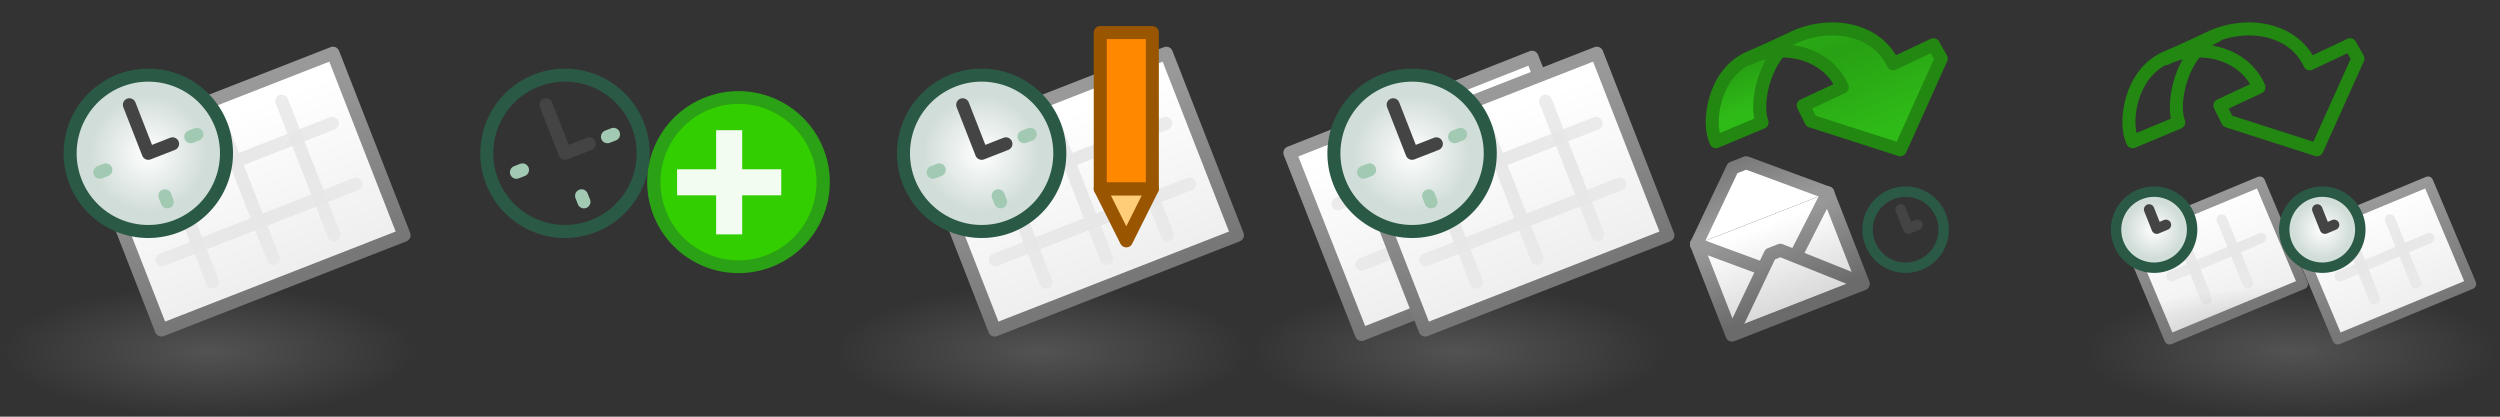 <?xml version="1.0" encoding="UTF-8" standalone="no"?>
<!-- Created with Inkscape (http://www.inkscape.org/) -->

<svg
   xmlns:dc="http://purl.org/dc/elements/1.1/"
   xmlns:cc="http://creativecommons.org/ns#"
   xmlns:rdf="http://www.w3.org/1999/02/22-rdf-syntax-ns#"
   xmlns:svg="http://www.w3.org/2000/svg"
   xmlns="http://www.w3.org/2000/svg"
   xmlns:xlink="http://www.w3.org/1999/xlink"
   xmlns:inkscape="http://www.inkscape.org/namespaces/inkscape"
   version="1.1"
   width="192"
   height="32"
   id="svg8645">
  <rect width="100%" height="100%" fill="#333333" stroke="none"/>
  <defs
     id="defs8647">
    <linearGradient
       id="linearGradient3592-9-0">
      <stop
         id="stop3594-6-4"
         style="stop-color:#777777;stop-opacity:0.467"
         offset="0" />
      <stop
         id="stop3596-3-7"
         style="stop-color:#777777;stop-opacity:0"
         offset="1" />
    </linearGradient>
    <linearGradient
       id="linearGradient5666-8">
      <stop
         id="stop5668-9"
         style="stop-color:#ffffff;stop-opacity:1"
         offset="0" />
      <stop
         id="stop5670-4"
         style="stop-color:#eeeeee;stop-opacity:1"
         offset="1" />
    </linearGradient>
    <linearGradient
       id="linearGradient5658-7">
      <stop
         id="stop5660-1"
         style="stop-color:#999999;stop-opacity:1"
         offset="0" />
      <stop
         id="stop5662-6"
         style="stop-color:#777777;stop-opacity:1"
         offset="1" />
    </linearGradient>
    <linearGradient
       id="linearGradient5698-4">
      <stop
         id="stop5700-5"
         style="stop-color:#e7e7e7;stop-opacity:0.8"
         offset="0" />
      <stop
         id="stop6148-9"
         style="stop-color:#e7e7e7;stop-opacity:1"
         offset="0.5" />
      <stop
         id="stop5702-3"
         style="stop-color:#e7e7e7;stop-opacity:0.8"
         offset="1" />
    </linearGradient>
    <linearGradient
       id="linearGradient5676-0">
      <stop
         id="stop5678-5"
         style="stop-color:#ffffff;stop-opacity:1"
         offset="0" />
      <stop
         id="stop5680-0"
         style="stop-color:#d1ddd8;stop-opacity:1"
         offset="1" />
    </linearGradient>
    <linearGradient
       x1="3702.5"
       y1="35.5"
       x2="3702.5"
       y2="49"
       id="linearGradient8094-5"
       xlink:href="#linearGradient5666-8"
       gradientUnits="userSpaceOnUse"
       gradientTransform="translate(3.5,1033.862)" />
    <linearGradient
       x1="3695"
       y1="35.5"
       x2="3695"
       y2="49"
       id="linearGradient8096-3"
       xlink:href="#linearGradient5658-7"
       gradientUnits="userSpaceOnUse"
       gradientTransform="translate(3.5,1033.862)" />
    <linearGradient
       x1="3703"
       y1="1067.362"
       x2="3703"
       y2="1056.362"
       id="linearGradient8098-0"
       xlink:href="#linearGradient5698-4"
       gradientUnits="userSpaceOnUse"
       gradientTransform="translate(3,0)" />
    <linearGradient
       x1="3703"
       y1="1067.362"
       x2="3703"
       y2="1056.362"
       id="linearGradient8116-8"
       xlink:href="#linearGradient5698-4"
       gradientUnits="userSpaceOnUse"
       gradientTransform="translate(-2,0)" />
    <linearGradient
       x1="3703"
       y1="1067.362"
       x2="3703"
       y2="1056.362"
       id="linearGradient8130-2"
       xlink:href="#linearGradient5698-4"
       gradientUnits="userSpaceOnUse"
       gradientTransform="translate(-7,0)" />
    <linearGradient
       x1="3692"
       y1="1060.862"
       x2="3708"
       y2="1060.862"
       id="linearGradient8100-2"
       xlink:href="#linearGradient5698-4"
       gradientUnits="userSpaceOnUse"
       gradientTransform="translate(0,-1)" />
    <linearGradient
       x1="3692"
       y1="1060.862"
       x2="3708"
       y2="1060.862"
       id="linearGradient8144-4"
       xlink:href="#linearGradient5698-4"
       gradientUnits="userSpaceOnUse"
       gradientTransform="translate(0,4)" />
    <linearGradient
       x1="3702.5"
       y1="35.5"
       x2="3702.5"
       y2="49"
       id="linearGradient10562"
       xlink:href="#linearGradient5666-8"
       gradientUnits="userSpaceOnUse"
       gradientTransform="translate(3.5,1033.862)" />
    <linearGradient
       x1="3695"
       y1="35.5"
       x2="3695"
       y2="49"
       id="linearGradient10564"
       xlink:href="#linearGradient5658-7"
       gradientUnits="userSpaceOnUse"
       gradientTransform="translate(3.5,1033.862)" />
    <linearGradient
       x1="3703"
       y1="1067.362"
       x2="3703"
       y2="1056.362"
       id="linearGradient10566"
       xlink:href="#linearGradient5698-4"
       gradientUnits="userSpaceOnUse"
       gradientTransform="translate(3,1.0481141e-5)" />
    <linearGradient
       x1="3703"
       y1="1067.362"
       x2="3703"
       y2="1056.362"
       id="linearGradient10568"
       xlink:href="#linearGradient5698-4"
       gradientUnits="userSpaceOnUse"
       gradientTransform="translate(-2,1.0481141e-5)" />
    <linearGradient
       x1="3703"
       y1="1067.362"
       x2="3703"
       y2="1056.362"
       id="linearGradient10570"
       xlink:href="#linearGradient5698-4"
       gradientUnits="userSpaceOnUse"
       gradientTransform="translate(-7,1.0481141e-5)" />
    <linearGradient
       x1="3692"
       y1="1060.862"
       x2="3708"
       y2="1060.862"
       id="linearGradient10572"
       xlink:href="#linearGradient5698-4"
       gradientUnits="userSpaceOnUse"
       gradientTransform="translate(2.6158388e-5,-1)" />
    <linearGradient
       x1="3692"
       y1="1060.862"
       x2="3708"
       y2="1060.862"
       id="linearGradient10574"
       xlink:href="#linearGradient5698-4"
       gradientUnits="userSpaceOnUse"
       gradientTransform="translate(2.6158388e-5,4)" />
    <radialGradient
       cx="3689"
       cy="41"
       r="4.5"
       fx="3689"
       fy="41"
       id="radialGradient10576"
       xlink:href="#linearGradient5676-0"
       gradientUnits="userSpaceOnUse" />
    <linearGradient
       x1="1501"
       y1="5"
       x2="1503"
       y2="11"
       id="linearGradient4049"
       xlink:href="#linearGradient6008"
       gradientUnits="userSpaceOnUse"
       gradientTransform="translate(1.1345935e-4,1020.562)" />
    <linearGradient
       id="linearGradient6008">
      <stop
         id="stop6010"
         style="stop-color:#2fba18;stop-opacity:1"
         offset="0" />
      <stop
         id="stop6120"
         style="stop-color:#28a114;stop-opacity:1"
         offset="0.5" />
      <stop
         id="stop6012"
         style="stop-color:#2fbb17;stop-opacity:1"
         offset="1" />
    </linearGradient>
    <linearGradient
       x1="1498.807"
       y1="4.216"
       x2="1504"
       y2="17"
       id="linearGradient4132"
       xlink:href="#linearGradient6008"
       gradientUnits="userSpaceOnUse"
       gradientTransform="translate(-3.2806452e-6,1020.562)" />
    <radialGradient
       cx="16"
       cy="27"
       r="16"
       fx="16"
       fy="27"
       id="radialGradient3167"
       xlink:href="#linearGradient3592-9-0"
       gradientUnits="userSpaceOnUse"
       gradientTransform="matrix(1,0,0,0.312,-2e-4,1038.925)" />
    <linearGradient
       x1="3702.5"
       y1="35.5"
       x2="3702.5"
       y2="49"
       id="linearGradient3169"
       xlink:href="#linearGradient5666-8"
       gradientUnits="userSpaceOnUse"
       gradientTransform="translate(3.5,1033.862)" />
    <linearGradient
       x1="3695"
       y1="35.5"
       x2="3695"
       y2="49"
       id="linearGradient3171"
       xlink:href="#linearGradient5658-7"
       gradientUnits="userSpaceOnUse"
       gradientTransform="translate(3.5,1033.862)" />
    <linearGradient
       x1="3703"
       y1="1067.362"
       x2="3703"
       y2="1056.362"
       id="linearGradient3173"
       xlink:href="#linearGradient5698-4"
       gradientUnits="userSpaceOnUse"
       gradientTransform="translate(3,0)" />
    <linearGradient
       x1="3703"
       y1="1067.362"
       x2="3703"
       y2="1056.362"
       id="linearGradient3175"
       xlink:href="#linearGradient5698-4"
       gradientUnits="userSpaceOnUse"
       gradientTransform="translate(-2,0)" />
    <linearGradient
       x1="3703"
       y1="1067.362"
       x2="3703"
       y2="1056.362"
       id="linearGradient3177"
       xlink:href="#linearGradient5698-4"
       gradientUnits="userSpaceOnUse"
       gradientTransform="translate(-7,0)" />
    <linearGradient
       x1="3692"
       y1="1060.862"
       x2="3708"
       y2="1060.862"
       id="linearGradient3179"
       xlink:href="#linearGradient5698-4"
       gradientUnits="userSpaceOnUse"
       gradientTransform="translate(0,-1)" />
    <linearGradient
       x1="3692"
       y1="1060.862"
       x2="3708"
       y2="1060.862"
       id="linearGradient3181"
       xlink:href="#linearGradient5698-4"
       gradientUnits="userSpaceOnUse"
       gradientTransform="translate(0,4)" />
    <radialGradient
       cx="3689"
       cy="41"
       r="4.5"
       fx="3689"
       fy="41"
       id="radialGradient3183"
       xlink:href="#linearGradient5676-0"
       gradientUnits="userSpaceOnUse" />
    <radialGradient
       cx="16"
       cy="27"
       r="16"
       fx="16"
       fy="27"
       id="radialGradient3185"
       xlink:href="#linearGradient3592-9-0"
       gradientUnits="userSpaceOnUse"
       gradientTransform="matrix(1,0,0,0.312,96,1038.925)" />
    <linearGradient
       x1="3702.202"
       y1="38.665"
       x2="3702.5"
       y2="49"
       id="linearGradient3187"
       xlink:href="#linearGradient5666-8"
       gradientUnits="userSpaceOnUse"
       gradientTransform="matrix(0.932,-0.364,0.364,0.932,-3316.798,2342.695)" />
    <linearGradient
       x1="3694.933"
       y1="38.872"
       x2="3695"
       y2="49"
       id="linearGradient3189"
       xlink:href="#linearGradient5658-7"
       gradientUnits="userSpaceOnUse"
       gradientTransform="matrix(0.932,-0.364,0.364,0.932,-3316.798,2342.695)" />
    <linearGradient
       x1="3703"
       y1="1067.362"
       x2="3702.954"
       y2="1061.123"
       id="linearGradient3191"
       xlink:href="#linearGradient5698-4"
       gradientUnits="userSpaceOnUse"
       gradientTransform="matrix(0.932,-0.364,0.364,0.932,-3690.7,1393.197)" />
    <linearGradient
       x1="3703"
       y1="1067.362"
       x2="3702.965"
       y2="1061.962"
       id="linearGradient3193"
       xlink:href="#linearGradient5698-4"
       gradientUnits="userSpaceOnUse"
       gradientTransform="matrix(0.932,-0.364,0.364,0.932,-3694.43,1394.59)" />
    <linearGradient
       x1="3692.852"
       y1="1060.882"
       x2="3701.765"
       y2="1060.594"
       id="linearGradient3195"
       xlink:href="#linearGradient5698-4"
       gradientUnits="userSpaceOnUse"
       gradientTransform="matrix(0.932,-0.364,0.364,0.932,-3686.49,1395.953)" />
    <radialGradient
       cx="3689"
       cy="41"
       r="4.5"
       fx="3689"
       fy="41"
       id="radialGradient3197"
       xlink:href="#linearGradient5676-0"
       gradientUnits="userSpaceOnUse" />
    <linearGradient
       x1="2282.939"
       y1="57"
       x2="2282.939"
       y2="41.783"
       id="linearGradient4773"
       xlink:href="#linearGradient3795"
       gradientUnits="userSpaceOnUse"
       gradientTransform="matrix(0.756,0,0,0.756,666.19,1036.285)" />
    <linearGradient
       id="linearGradient3795">
      <stop
         id="stop3797"
         style="stop-color:#dadada;stop-opacity:1"
         offset="0" />
      <stop
         id="stop3799"
         style="stop-color:#ffffff;stop-opacity:1"
         offset="1" />
    </linearGradient>
    <linearGradient
       x1="2281.616"
       y1="41.783"
       x2="2281.616"
       y2="57"
       id="linearGradient4776"
       xlink:href="#linearGradient3633-25"
       gradientUnits="userSpaceOnUse"
       gradientTransform="matrix(0.756,0,0,0.756,666.19,1036.285)" />
    <linearGradient
       id="linearGradient3633-25">
      <stop
         id="stop3635-50"
         style="stop-color:#989898;stop-opacity:1"
         offset="0" />
      <stop
         id="stop3637-9"
         style="stop-color:#6b6b6b;stop-opacity:1"
         offset="1" />
    </linearGradient>
    <linearGradient
       x1="2254.116"
       y1="43.283"
       x2="2254.116"
       y2="58.5"
       id="linearGradient4778"
       xlink:href="#linearGradient3633-25"
       gradientUnits="userSpaceOnUse"
       gradientTransform="matrix(0.756,0,0,0.756,686.973,1035.151)" />
    <linearGradient
       x1="2254.116"
       y1="58.5"
       x2="2254.116"
       y2="43.283"
       id="linearGradient4780"
       xlink:href="#linearGradient3795"
       gradientUnits="userSpaceOnUse"
       gradientTransform="matrix(0.756,0,0,0.756,686.973,1035.151)" />
    <linearGradient
       x1="2255.439"
       y1="43.283"
       x2="2255.439"
       y2="58.5"
       id="linearGradient4782"
       xlink:href="#linearGradient3633-25"
       gradientUnits="userSpaceOnUse"
       gradientTransform="matrix(0.756,0,0,0.756,686.973,1035.151)" />
    <linearGradient
       x1="2254.116"
       y1="43.283"
       x2="2254.116"
       y2="58.5"
       id="linearGradient3256"
       xlink:href="#linearGradient3633-25"
       gradientUnits="userSpaceOnUse"
       gradientTransform="matrix(0.756,0,0,-0.756,686.973,1098.573)" />
  </defs>
  <g
     transform="translate(0,-1020.362)"
     id="layer1">
    <use
       transform="translate(64,0)"
       id="use4477"
       x="0"
       y="0"
       width="160"
       height="32"
       xlink:href="#g4457" />
    <use
       transform="translate(32,0)"
       id="use4475"
       x="0"
       y="0"
       width="160"
       height="32"
       xlink:href="#g4457" />
    <g
       id="g4457">
      <rect
         width="32"
         height="10"
         x="0"
         y="1042.362"
         id="use4846"
         style="fill:url(#radialGradient3167);fill-opacity:1;fill-rule:evenodd;stroke:none" />
      <g
         transform="matrix(0.932,-0.364,0.364,0.932,-3838.723,1395.753)"
         id="use6981">
        <g
           transform="translate(19,-8.5)"
           id="g8170">
          <path
             d="m 3693.5,1067.862 20,0 0,15 -20,0 z"
             inkscape:connector-curvature="0"
             id="path8172"
             style="fill:url(#linearGradient3169);fill-opacity:1;stroke:url(#linearGradient3171);stroke-width:1px;stroke-linecap:round;stroke-linejoin:round;stroke-opacity:1" />
          <g
             transform="translate(3.5,13.5)"
             id="g8174">
            <path
               d="m 3705,1067.362 0,-11"
               inkscape:connector-curvature="0"
               id="path8176"
               style="fill:none;stroke:url(#linearGradient3173);stroke-width:1px;stroke-linecap:round;stroke-linejoin:round;stroke-opacity:1" />
            <path
               d="m 3700,1067.362 0,-11"
               inkscape:connector-curvature="0"
               id="path8178"
               style="fill:none;stroke:url(#linearGradient3175);stroke-width:1px;stroke-linecap:round;stroke-linejoin:round;stroke-opacity:1" />
            <path
               d="m 3695,1067.362 0,-11"
               inkscape:connector-curvature="0"
               id="path8180"
               style="fill:none;stroke:url(#linearGradient3177);stroke-width:1px;stroke-linecap:round;stroke-linejoin:round;stroke-opacity:1" />
            <path
               d="m 3708,1059.362 -16,0"
               inkscape:connector-curvature="0"
               id="path8182"
               style="fill:none;stroke:url(#linearGradient3179);stroke-width:1px;stroke-linecap:round;stroke-linejoin:round;stroke-opacity:1" />
            <path
               d="m 3708,1064.362 -16,0"
               inkscape:connector-curvature="0"
               id="path8184"
               style="fill:none;stroke:url(#linearGradient3181);stroke-width:1px;stroke-linecap:round;stroke-linejoin:round;stroke-opacity:1" />
          </g>
        </g>
        <g
           transform="translate(20.5,0)"
           id="g8186">
          <path
             d="m 3695,41 a 6,6 0 1 1 -12,0 6,6 0 1 1 12,0 z"
             transform="translate(7,1020.362)"
             id="path8188"
             style="fill:url(#radialGradient3183);fill-opacity:1;stroke:#2a5945;stroke-linecap:round;stroke-linejoin:round;stroke-opacity:1" />
          <path
             d="m 3696,1057.362 0,4 2,0"
             inkscape:connector-curvature="0"
             id="path8190"
             style="fill:none;stroke:#444444;stroke-width:1px;stroke-linecap:round;stroke-linejoin:round;stroke-opacity:1" />
          <path
             d="m 3692,1061.362 0.5,0"
             inkscape:connector-curvature="0"
             id="path8192"
             style="fill:none;stroke:#a2cab3;stroke-width:1px;stroke-linecap:round;stroke-linejoin:round;stroke-opacity:1" />
          <path
             d="m 3699.5,1061.362 0.5,0"
             inkscape:connector-curvature="0"
             id="path8194"
             style="fill:none;stroke:#a2cab3;stroke-width:1px;stroke-linecap:round;stroke-linejoin:round;stroke-opacity:1" />
          <path
             d="m 3696,1065.362 0,-0.5"
             inkscape:connector-curvature="0"
             id="path8196"
             style="fill:none;stroke:#a2cab3;stroke-width:1px;stroke-linecap:round;stroke-linejoin:round;stroke-opacity:1" />
        </g>
      </g>
    </g>
    <rect
       width="32"
       height="10"
       x="96"
       y="1042.362"
       id="use6995"
       style="fill:url(#radialGradient3185);fill-opacity:1;fill-rule:evenodd;stroke:none" />
    <g
       transform="matrix(0.93,-0.367,0.367,0.93,-3727.801,1394.501)"
       id="use6989">
      <path
         d="m 3693.5,1067.862 20,0 0,15 -20,0 z"
         inkscape:connector-curvature="0"
         id="path8080"
         style="fill:url(#linearGradient8094-5);fill-opacity:1;stroke:url(#linearGradient8096-3);stroke-width:1px;stroke-linecap:round;stroke-linejoin:round;stroke-opacity:1" />
      <g
         transform="translate(3.5,13.5)"
         id="g8082">
        <path
           d="m 3705,1067.362 0,-11"
           inkscape:connector-curvature="0"
           id="path8084"
           style="fill:none;stroke:url(#linearGradient8098-0);stroke-width:1px;stroke-linecap:round;stroke-linejoin:round;stroke-opacity:1" />
        <path
           d="m 3700,1067.362 0,-11"
           inkscape:connector-curvature="0"
           id="use8086"
           style="fill:none;stroke:url(#linearGradient8116-8);stroke-width:1px;stroke-linecap:round;stroke-linejoin:round;stroke-opacity:1" />
        <path
           d="m 3695,1067.362 0,-11"
           inkscape:connector-curvature="0"
           id="use8088"
           style="fill:none;stroke:url(#linearGradient8130-2);stroke-width:1px;stroke-linecap:round;stroke-linejoin:round;stroke-opacity:1" />
        <path
           d="m 3708,1059.362 -16,0"
           inkscape:connector-curvature="0"
           id="path8090"
           style="fill:none;stroke:url(#linearGradient8100-2);stroke-width:1px;stroke-linecap:round;stroke-linejoin:round;stroke-opacity:1" />
        <path
           d="m 3708,1064.362 -16,0"
           inkscape:connector-curvature="0"
           id="use8092"
           style="fill:none;stroke:url(#linearGradient8144-4);stroke-width:1px;stroke-linecap:round;stroke-linejoin:round;stroke-opacity:1" />
      </g>
    </g>
    <g
       transform="matrix(0.932,-0.364,0.364,0.932,-3741.665,1395.753)"
       id="use6997">
      <g
         transform="translate(19,-8.5)"
         id="g10534">
        <path
           d="m 3693.5,1067.862 20,0 0,15 -20,0 z"
           inkscape:connector-curvature="0"
           id="path10536"
           style="fill:url(#linearGradient10562);fill-opacity:1;stroke:url(#linearGradient10564);stroke-width:1px;stroke-linecap:round;stroke-linejoin:round;stroke-opacity:1" />
        <g
           transform="translate(3.5,13.5)"
           id="g10538">
          <path
             d="m 3705,1067.362 0,-11"
             inkscape:connector-curvature="0"
             id="path10540"
             style="fill:none;stroke:url(#linearGradient10566);stroke-width:1px;stroke-linecap:round;stroke-linejoin:round;stroke-opacity:1" />
          <path
             d="m 3700,1067.362 0,-11"
             inkscape:connector-curvature="0"
             id="path10542"
             style="fill:none;stroke:url(#linearGradient10568);stroke-width:1px;stroke-linecap:round;stroke-linejoin:round;stroke-opacity:1" />
          <path
             d="m 3695,1067.362 0,-11"
             inkscape:connector-curvature="0"
             id="path10544"
             style="fill:none;stroke:url(#linearGradient10570);stroke-width:1px;stroke-linecap:round;stroke-linejoin:round;stroke-opacity:1" />
          <path
             d="m 3708,1059.362 -16,0"
             inkscape:connector-curvature="0"
             id="path10546"
             style="fill:none;stroke:url(#linearGradient10572);stroke-width:1px;stroke-linecap:round;stroke-linejoin:round;stroke-opacity:1" />
          <path
             d="m 3708,1064.362 -16,0"
             inkscape:connector-curvature="0"
             id="path10548"
             style="fill:none;stroke:url(#linearGradient10574);stroke-width:1px;stroke-linecap:round;stroke-linejoin:round;stroke-opacity:1" />
        </g>
      </g>
      <g
         transform="translate(20.5,0)"
         id="g10550">
        <path
           d="m 3695,41 a 6,6 0 1 1 -12,0 6,6 0 1 1 12,0 z"
           transform="translate(7,1020.362)"
           id="path10552"
           style="fill:url(#radialGradient10576);fill-opacity:1;stroke:#2a5945;stroke-linecap:round;stroke-linejoin:round;stroke-opacity:1" />
        <path
           d="m 3696,1057.362 0,4 2,0"
           inkscape:connector-curvature="0"
           id="path10554"
           style="fill:none;stroke:#444444;stroke-width:1px;stroke-linecap:round;stroke-linejoin:round;stroke-opacity:1" />
        <path
           d="m 3692,1061.362 0.5,0"
           inkscape:connector-curvature="0"
           id="path10556"
           style="fill:none;stroke:#a2cab3;stroke-width:1px;stroke-linecap:round;stroke-linejoin:round;stroke-opacity:1" />
        <path
           d="m 3699.5,1061.362 0.5,0"
           inkscape:connector-curvature="0"
           id="path10558"
           style="fill:none;stroke:#a2cab3;stroke-width:1px;stroke-linecap:round;stroke-linejoin:round;stroke-opacity:1" />
        <path
           d="m 3696,1065.362 0,-0.5"
           inkscape:connector-curvature="0"
           id="path10560"
           style="fill:none;stroke:#a2cab3;stroke-width:1px;stroke-linecap:round;stroke-linejoin:round;stroke-opacity:1" />
      </g>
    </g>
    <use
       transform="translate(32,0)"
       id="use4167"
       x="0"
       y="0"
       width="160"
       height="32"
       xlink:href="#use6995" />
    <g
       transform="translate(-68,0)"
       id="g6242">
      <path
         d="m 152.5,1034.862 2,4 2,-4 z"
         inkscape:connector-curvature="0"
         id="path3966-4-44"
         style="fill:#ffcc77;fill-opacity:1;stroke:#995500;stroke-width:1px;stroke-linecap:butt;stroke-linejoin:round;stroke-opacity:1" />
      <path
         d="m 152.5,1022.862 4,0 0,12 -4,0 z"
         inkscape:connector-curvature="0"
         id="path3158-9-6-5"
         style="fill:#ff8800;fill-opacity:1;stroke:#995500;stroke-width:1px;stroke-linecap:round;stroke-linejoin:round;stroke-opacity:1" />
    </g>
    <g
       transform="translate(-1376.212,-0.3)"
       id="use6093">
      <path
         d="m 1510.563,1025.093 c -2.78,1.201 -3.266,5.063 -2.562,6.45 l 3.537,-1.482 c -0.575,-1.415 0.158,-5.461 2.922,-6.66 z"
         inkscape:connector-curvature="0"
         id="path11467"
         style="fill:url(#linearGradient4049);fill-opacity:1;stroke:#228811;stroke-width:1;stroke-linecap:round;stroke-linejoin:round;stroke-miterlimit:4;stroke-opacity:1;stroke-dasharray:none;stroke-dashoffset:0" />
      <path
         d="m 1517.7,1027.362 -3,1.4 0.6,1.2 6.85,2.2 3.15,-7 -0.6,-1.062 -3.1,1.463 c -1.2,-2.643 -4.696,-3.336 -7.556,-2.058 l -3.481,1.652 c 2.547,-1.271 5.997,-0.426 7.138,2.206 z"
         inkscape:connector-curvature="0"
         id="path11469"
         style="fill:url(#linearGradient4132);fill-opacity:1;stroke:#228811;stroke-width:1;stroke-linecap:round;stroke-linejoin:round;stroke-miterlimit:4;stroke-opacity:1;stroke-dasharray:none;stroke-dashoffset:0" />
    </g>
    <use
       transform="translate(19.083,3.5132e-4)"
       id="use5426"
       x="0"
       y="0"
       width="160"
       height="32"
       xlink:href="#g5416" />
    <g
       transform="translate(1.1,-0.5)"
       id="g5416">
      <g
         transform="matrix(0.859,0,0,0.859,27.08,148.506)"
         id="g4610">
        <path
           d="m 135.106,1036.738 11.913,-4.945 3.846,9.143 -11.913,4.945 z"
           inkscape:connector-curvature="0"
           id="path4363"
           style="fill:url(#linearGradient3187);fill-opacity:1;stroke:url(#linearGradient3189);stroke-width:0.932;stroke-linecap:round;stroke-linejoin:round;stroke-miterlimit:4;stroke-opacity:1;stroke-dasharray:none" />
        <path
           d="m 145.957,1040.877 -2.328,-5.701"
           inkscape:connector-curvature="0"
           id="path4369"
           style="fill:none;stroke:url(#linearGradient3191);stroke-width:0.932;stroke-linecap:round;stroke-linejoin:round;stroke-miterlimit:4;stroke-opacity:1;stroke-dasharray:none" />
        <path
           d="m 142.227,1042.27 -2.033,-5.152"
           inkscape:connector-curvature="0"
           id="path4371"
           style="fill:none;stroke:url(#linearGradient3193);stroke-width:1px;stroke-linecap:round;stroke-linejoin:round;stroke-opacity:1" />
        <path
           d="m 147.135,1036.832 -8.009,3.413"
           inkscape:connector-curvature="0"
           id="path4375"
           style="fill:none;stroke:url(#linearGradient3195);stroke-width:0.932;stroke-linecap:round;stroke-linejoin:round;stroke-miterlimit:4;stroke-opacity:1;stroke-dasharray:none" />
      </g>
      <g
         transform="matrix(0.399,-0.156,0.156,0.399,-1495.446,1192.267)"
         id="g4377">
        <path
           d="m 3695,41 a 6,6 0 1 1 -12,0 6,6 0 1 1 12,0 z"
           transform="matrix(1.136,0,0,1.136,-493.215,1013.68)"
           id="path4379"
           style="fill:url(#radialGradient3197);fill-opacity:1;stroke:#2a5945;stroke-width:1.644;stroke-linecap:round;stroke-linejoin:round;stroke-miterlimit:4;stroke-opacity:1;stroke-dasharray:none" />
        <path
           d="m 3697.974,1056.551 0.023,3.711 1.784,-0.044"
           inkscape:connector-curvature="0"
           id="path4381"
           style="fill:none;stroke:#444444;stroke-width:1.868;stroke-linecap:round;stroke-linejoin:round;stroke-miterlimit:4;stroke-opacity:1;stroke-dasharray:none" />
      </g>
    </g>
    <g
       transform="translate(-20,1)"
       id="g6634">
      <path
         d="m 2878.488,12.868 a 6.239,6.511 0 1 1 -5e-4,-0.025"
         transform="matrix(1.042,0,0,0.998,-2916.168,1020.384)"
         id="path6624"
         style="fill:#33ce00;fill-opacity:1;stroke:#2ba115;stroke-width:0.981;stroke-linecap:round;stroke-linejoin:round;stroke-miterlimit:4;stroke-opacity:1;stroke-dasharray:none" />
      <path
         d="m 72,1034.362 0,-2 3,0 0,-3 2,0 0,3 3,0 0,2 -3,0 0,3 -2,0 0,-3 z"
         inkscape:connector-curvature="0"
         id="path6628"
         style="fill:#ffffff;fill-opacity:0.941;stroke:none" />
    </g>
    <use
       transform="translate(64,0)"
       id="use3199"
       x="0"
       y="0"
       width="192"
       height="32"
       xlink:href="#use6995" />
    <use
       transform="translate(32,0)"
       id="use3201"
       x="0"
       y="0"
       width="192"
       height="32"
       xlink:href="#use6093" />
    <use
       transform="translate(32,0)"
       id="use3203"
       x="0"
       y="0"
       width="192"
       height="32"
       xlink:href="#g5416" />
    <g
       transform="matrix(0.517,-0.202,0.202,0.517,-1317.743,969.118)"
       id="use6087"
       style="stroke-width:1.802;stroke-miterlimit:4;stroke-dasharray:none">
      <path
         d="m 2403.5,1066.862 0,13.5 -19.5,0 0,-13.5"
         inkscape:connector-curvature="0"
         id="path11719"
         style="fill:url(#linearGradient4773);fill-opacity:1;stroke:url(#linearGradient4776);stroke-width:1.802;stroke-linecap:round;stroke-linejoin:round;stroke-miterlimit:4;stroke-opacity:1;stroke-dasharray:none" />
      <path
         d="m 2384,1066.862 9,8 1.5,0 9,-8"
         inkscape:connector-curvature="0"
         id="path11721"
         style="fill:none;stroke:url(#linearGradient4778);stroke-width:1.802;stroke-linecap:round;stroke-linejoin:round;stroke-miterlimit:4;stroke-opacity:1;stroke-dasharray:none" />
      <path
         d="m 2384.861,1079.502 8.139,-7.64 1.5,0 8.139,7.64"
         inkscape:connector-curvature="0"
         id="path11723"
         style="fill:url(#linearGradient4780);fill-opacity:1;stroke:url(#linearGradient4782);stroke-width:1.802;stroke-linecap:round;stroke-linejoin:round;stroke-miterlimit:4;stroke-opacity:1;stroke-dasharray:none" />
      <path
         d="m 2384,1066.862 8.5,-8 2,0 9,8"
         inkscape:connector-curvature="0"
         id="path11725"
         style="fill:#ffffff;fill-opacity:1;stroke:url(#linearGradient3256);stroke-width:1.802;stroke-linecap:round;stroke-linejoin:round;stroke-miterlimit:4;stroke-opacity:1;stroke-dasharray:none" />
    </g>
  </g>
</svg>
